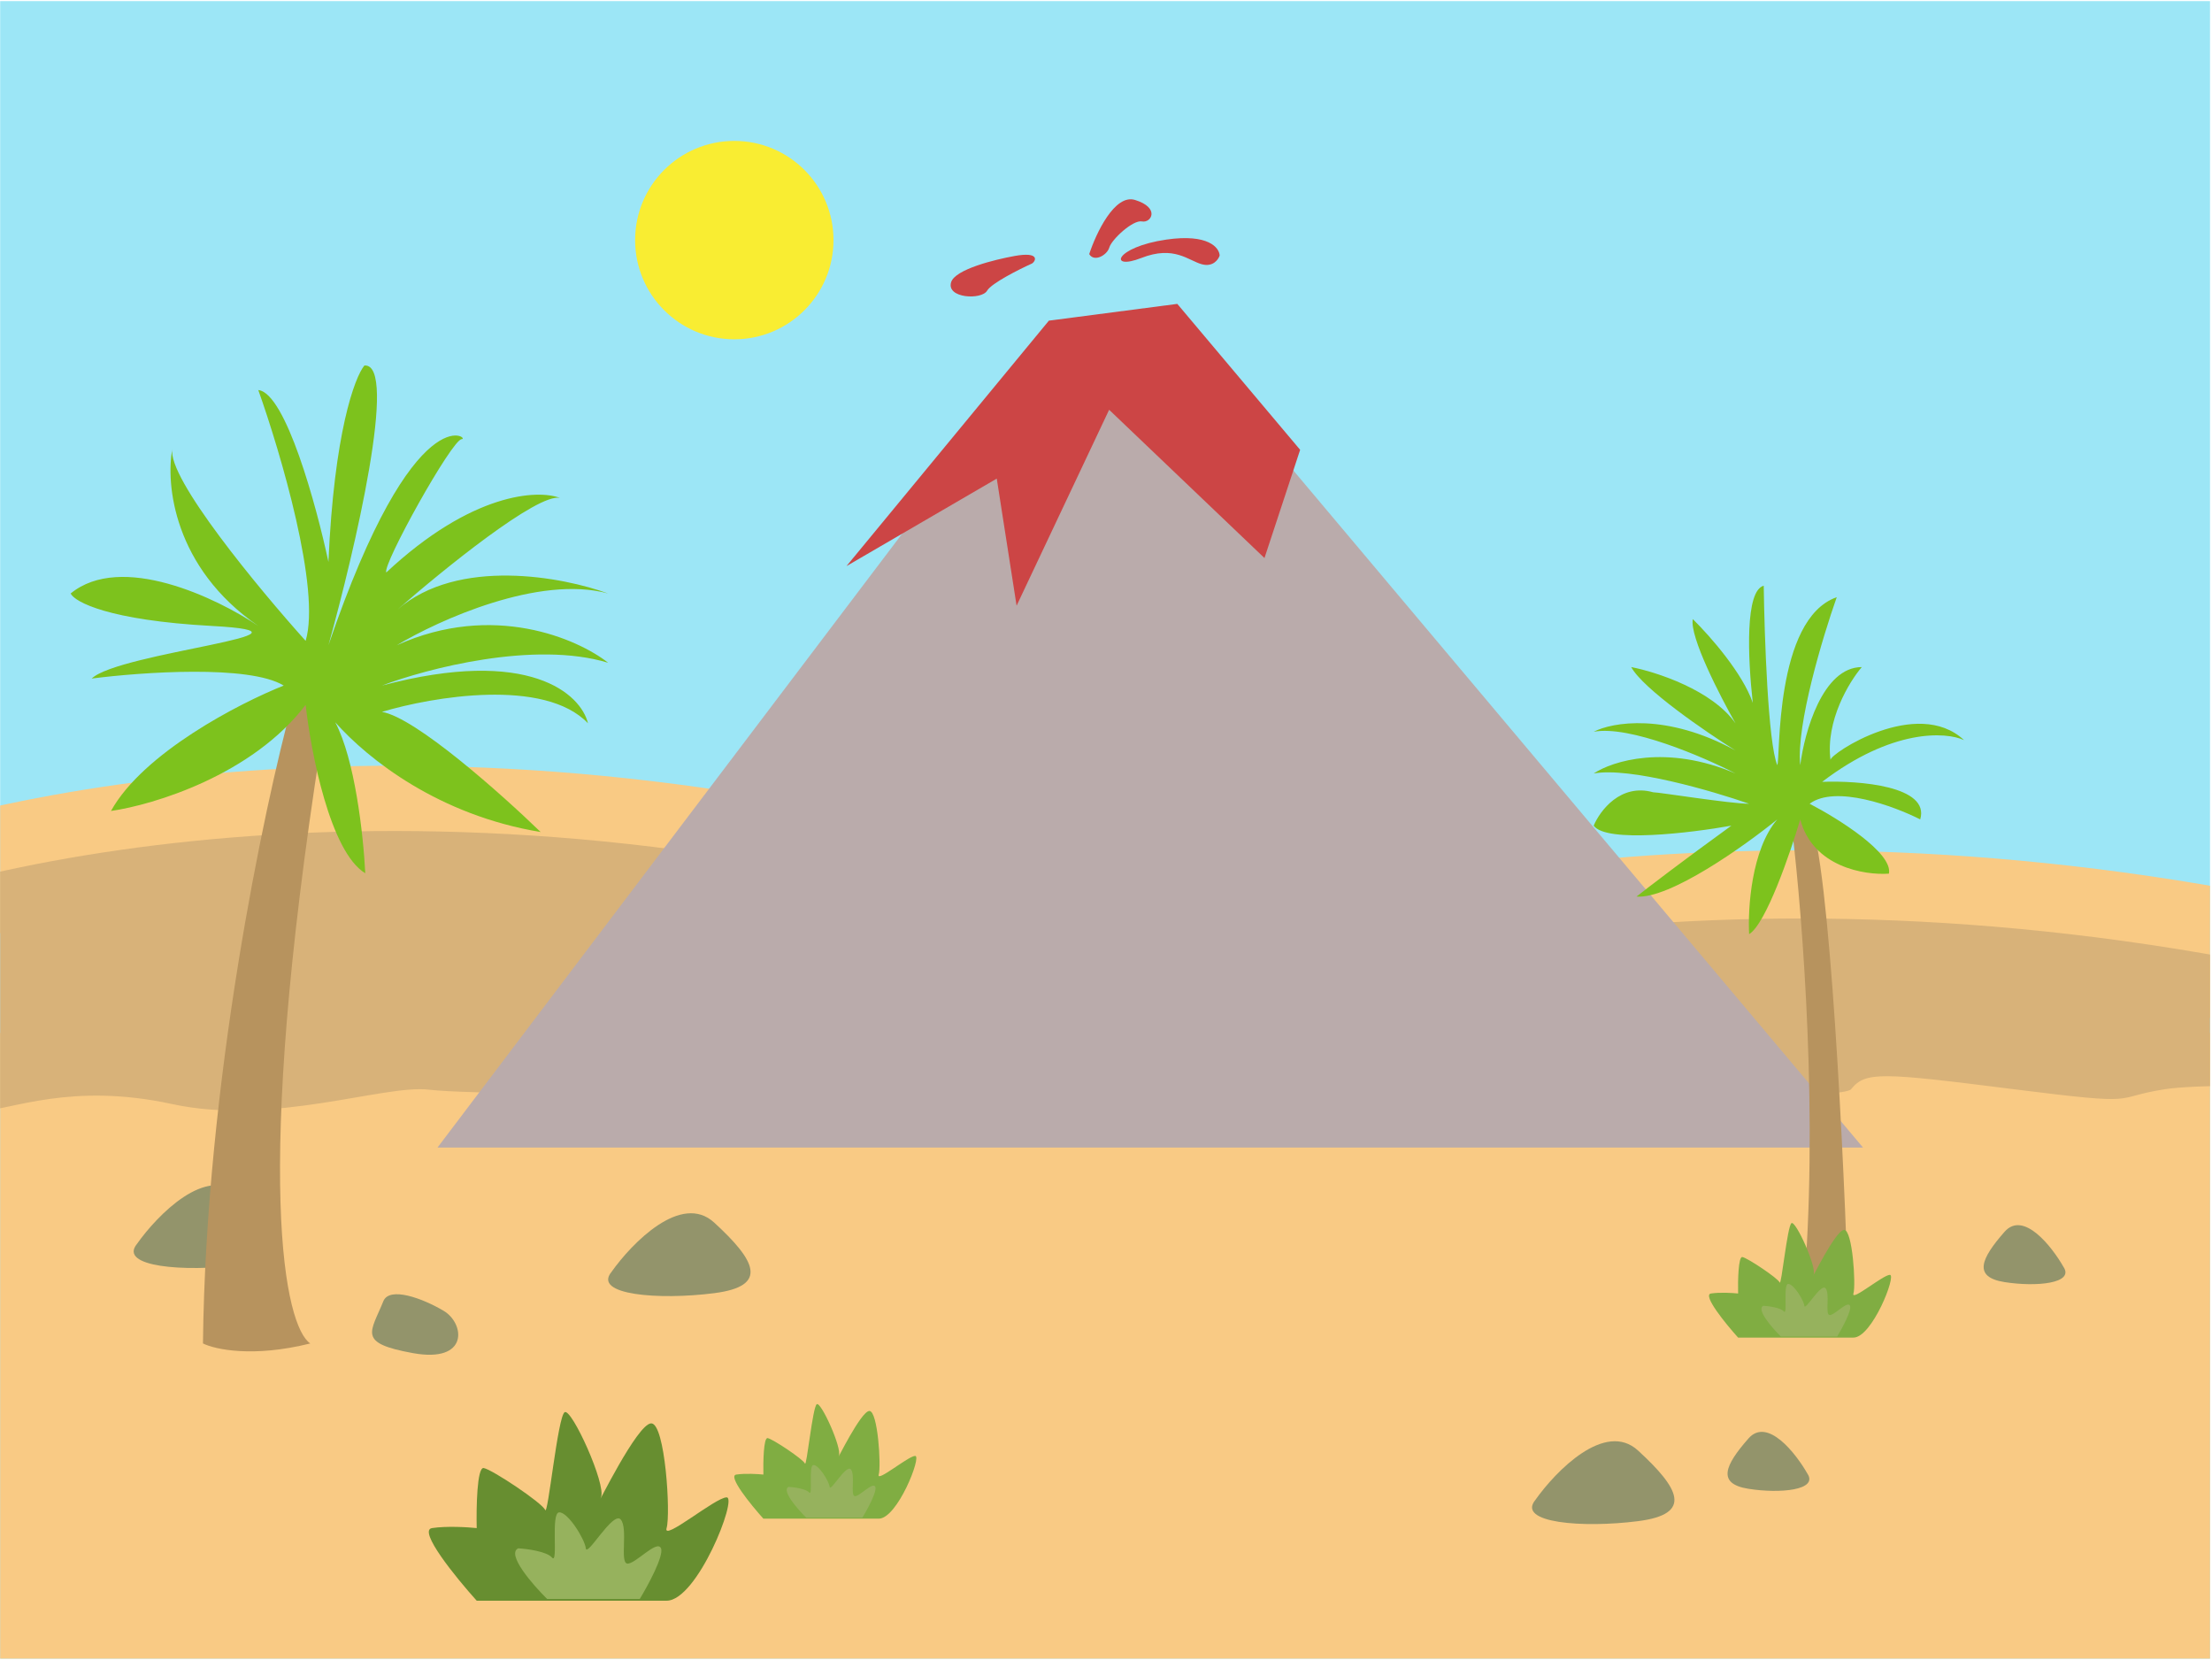 <svg width="1025" height="769" viewBox="0 0 1025 769" fill="none" xmlns="http://www.w3.org/2000/svg">
<g clip-path="url(#clip0_743_2)">
<rect width="1024" height="768" transform="translate(0.075 0.52)" fill="#9CE6F6"/>
<circle cx="340.261" cy="111.251" r="45.963" fill="#F9ED32"/>
<path d="M-76.153 478.623H41.017H918.617H1142.17V768.52H-76.153V478.623Z" fill="#F9CA84"/>
<path d="M759.034 672.095C743.807 658.129 720.967 681.55 711.45 695.007C702.679 705.663 733.339 708.099 759.034 704.826C784.73 701.553 778.068 689.552 759.034 672.095Z" fill="#93946B"/>
<path d="M330.92 566.458C315.693 552.492 292.852 575.914 283.335 589.37C274.565 600.026 305.224 602.463 330.92 599.189C356.616 595.916 349.954 583.915 330.92 566.458Z" fill="#93946B"/>
<path d="M810.207 666.516C818.953 656.568 832.072 673.252 837.539 682.837C842.576 690.428 824.966 692.164 810.207 689.832C795.447 687.5 799.274 678.951 810.207 666.516Z" fill="#93946B"/>
<path d="M928.879 570.743C937.625 560.794 950.744 577.478 956.211 587.064C961.248 594.654 943.638 596.39 928.879 594.059C914.119 591.727 917.946 583.178 928.879 570.743Z" fill="#93946B"/>
<path d="M191.39 626.973C165.387 622.283 171.798 617.449 177.673 602.815C180.601 596.045 195.719 601.518 205.575 607.369C215.431 613.219 217.393 631.662 191.39 626.973Z" fill="#93946B"/>
<path d="M111.055 553.45C95.828 539.484 72.987 562.905 63.47 576.362C54.7 587.018 85.359 589.454 111.055 586.181C136.751 582.908 130.089 570.907 111.055 553.45Z" fill="#93946B"/>
<path d="M484.889 400.154C211.541 318.004 -10.583 365.925 -87.477 400.154V432.371H484.889V400.154Z" fill="#F9CA84"/>
<path d="M484.889 431.289C211.54 347.538 -10.584 396.393 -87.477 431.289V504.897C-87.477 518.936 -26.741 516.334 -10.649 515.239C5.442 514.144 33.031 501.404 79.758 511.568C126.485 521.731 177.91 502.429 198.706 504.897C234.262 509.117 484.889 504.897 484.889 504.897V431.289Z" fill="#D8B279"/>
<path d="M1150.63 439.389C864.691 357.238 632.334 405.159 551.897 439.389V471.606H1150.63V439.389Z" fill="#F9CA84"/>
<path d="M1150.63 471.838C864.691 388.086 632.333 436.941 551.897 471.838V504.683C551.897 504.683 851.131 512.945 857.764 504.683C864.397 496.421 871.504 496.895 933.099 504.683C994.693 512.471 977.162 508.74 1003.22 504.683C1029.28 500.626 1150.63 504.683 1150.63 504.683V471.838Z" fill="#D8B279"/>
<path d="M486.964 156.235L202.719 531.729H534.183H863.296L541.111 148.807L486.964 156.235Z" fill="#BAABAB"/>
<path d="M461.881 221.763L392.247 262.302L486.034 148.576L545.54 140.805L602.459 208.419L585.935 258.568L513.953 189.866L471.07 280.65L461.881 221.763Z" fill="#CC4545"/>
<path d="M440.731 130.774C442.553 124.792 461.002 120.249 470.185 118.602C481.712 116.535 480.174 120.783 478.24 122.08C472.142 124.838 459.435 131.224 457.388 134.71C454.831 139.067 438.454 138.251 440.731 130.774Z" fill="#CC4545"/>
<path d="M540.543 111.004C559.906 108.208 565.026 114.78 565.165 118.416C564.545 120.315 562.045 123.784 557 122.463C550.694 120.812 544.128 113.546 528.854 119.538C513.581 125.53 516.34 114.499 540.543 111.004Z" fill="#CC4545"/>
<path d="M525.948 92.648C516.51 89.735 507.866 108.159 504.725 117.735C506.984 121.588 512.994 118.3 514.043 114.652C515.091 111.004 524.951 101.758 529.189 102.599C533.427 103.44 537.746 96.29 525.948 92.648Z" fill="#CC4545"/>
<path d="M94.049 622.488C95.375 501.822 122.226 374.415 135.486 325.795C158.028 325.795 153.719 338.502 148.746 344.856C116.922 548.397 132.171 614.753 143.774 622.488C117.254 629.118 99.574 625.25 94.049 622.488Z" fill="#B7935E"/>
<path d="M169.256 404.611C153.003 394.859 144.064 348.539 141.626 326.598C116.923 359.103 71.199 372.918 51.425 375.762C66.377 348.783 111.018 325.786 131.469 317.659C115.588 307.908 65.53 311.429 42.486 314.409C55.082 302.219 157.879 293.28 98.151 290.03C50.368 287.43 34.63 278.924 32.734 274.996C56.138 255.818 100.453 277.028 119.686 290.03C80.372 263.063 76.755 224.107 79.862 207.976C77.313 221.338 119.968 272.843 141.626 296.937C148.778 273.209 129.979 209.58 119.686 180.732C132.363 182.032 146.638 234.365 152.191 260.369C154.791 200.56 164.38 174.772 168.85 169.355C184.777 168.055 164.38 255.222 152.191 298.969C192.416 181.138 218.42 203.485 213.95 203.485C209.481 203.485 176.976 261.994 179.007 265.245C218.664 228.189 249.164 226.78 259.458 230.708C249.114 228.446 205.237 264.029 184.237 282.407C212.249 258.09 260.9 267.309 281.805 274.996C249.95 266.22 203.251 287.321 183.883 298.969C228.415 278.816 267.719 295.989 281.805 307.095C247.674 296.694 197.698 309.804 176.976 317.659C245.562 299.457 269.209 321.723 272.46 335.131C252.306 314.003 200.407 322.806 176.976 329.849C192.578 332.449 232.505 368.042 250.519 385.514C203.427 377.758 170.696 351.942 155.344 334.673C164.396 351.709 168.361 386.482 169.256 404.611Z" fill="#7DC21D"/>
<path d="M836.763 584.856C842.177 503.644 834.185 412.441 829.512 376.991H836.763C846.431 379.698 853.682 519.919 856.099 589.69C854.552 600.132 848.687 601.131 845.948 600.325C836.279 598.005 835.796 589.046 836.763 584.856Z" fill="#B7935E"/>
<path d="M823.564 354.53C825.014 352.113 822.114 286.853 851.118 276.702C844.673 294.91 832.265 335.968 834.199 354.53C836.133 339.384 844.544 309.09 862.72 309.09C856.919 315.858 845.897 333.937 848.218 352.113C847.961 349.279 888.341 322.625 910.094 342.929C901.715 339.061 876.835 337.514 844.351 362.265C861.431 361.62 894.431 364.198 889.791 379.667C877.706 373.544 850.538 363.522 838.55 372.416C851.602 379.184 877.222 395.136 875.289 404.805C864.009 405.61 840 401.711 834.199 379.667C829.526 395.459 818.247 428.202 810.512 432.842C809.868 420.918 811.576 393.59 823.564 379.667C808.256 392.075 773.773 416.6 758.304 415.44C763.621 411.25 779.864 398.81 802.294 382.568C783.441 385.952 744.285 390.689 738.484 382.568C741.385 375.639 750.956 362.845 766.039 367.099C768.939 367.099 801.811 372.416 810.512 372.416C793.432 366.454 755.114 355.304 738.484 358.398C747.025 352.67 772.13 344.652 804.228 358.398C789.242 350.663 755.114 335.967 738.484 339.061C747.025 334.635 772.13 330.179 804.228 347.763C790.37 339.061 761.301 319.145 755.887 309.09C767.489 311.346 793.399 319.725 804.228 335.194C796.977 322.464 782.861 294.975 784.408 286.853C792.855 295.172 807.645 312.233 812.21 325.683C809.854 304.343 808.631 273.713 817.28 271.384C817.602 294.91 819.31 344.475 823.564 354.53Z" fill="#7DC21D"/>
<path d="M200.193 708.039C193.465 709.075 211.192 730.9 220.897 741.683H308.888C323.122 741.683 341.884 693.806 336.708 693.806C331.533 693.806 306.947 714.509 308.888 708.039C310.829 701.57 308.241 659.515 301.771 659.515C295.301 659.515 275.891 699.629 278.479 693.806C281.067 687.983 264.892 652.398 261.658 654.339C258.423 656.28 253.894 702.864 252.6 699.629C251.306 696.394 228.014 680.866 224.132 680.219C221.026 679.701 220.681 698.55 220.897 708.039C216.799 707.608 206.922 707.004 200.193 708.039Z" fill="#678E30"/>
<path d="M255.807 721.705C253.383 718.877 244.363 717.666 240.155 717.413C234.5 720.039 246.719 734.159 253.535 740.891H296.451C300.322 734.495 307.71 720.846 306.296 717.413C304.529 713.122 294.179 724.987 290.644 724.482C287.11 723.977 291.149 708.073 287.615 704.034C284.081 699.994 271.963 721.705 271.459 717.413C270.954 713.122 263.128 700.499 259.089 700.752C255.05 701.004 258.836 725.239 255.807 721.705Z" fill="#96B25D"/>
<path d="M792.832 599.341C788.745 599.97 799.512 613.226 805.407 619.775H858.85C867.496 619.775 878.892 590.696 875.748 590.696C872.604 590.696 857.671 603.27 858.85 599.341C860.029 595.411 858.457 569.868 854.528 569.868C850.598 569.868 838.809 594.232 840.381 590.696C841.953 587.159 832.129 565.546 830.164 566.725C828.199 567.904 825.448 596.197 824.662 594.232C823.876 592.267 809.73 582.836 807.372 582.443C805.486 582.129 805.276 593.577 805.407 599.341C802.918 599.079 796.919 598.712 792.832 599.341Z" fill="#80AD42"/>
<path d="M826.609 607.641C825.137 605.924 819.658 605.188 817.103 605.035C813.668 606.629 821.089 615.205 825.229 619.294H851.295C853.646 615.41 858.134 607.12 857.275 605.035C856.202 602.428 849.915 609.634 847.768 609.328C845.622 609.021 848.075 599.361 845.929 596.908C843.782 594.455 836.422 607.641 836.115 605.035C835.809 602.428 831.056 594.762 828.602 594.915C826.149 595.068 828.449 609.788 826.609 607.641Z" fill="#96B25D"/>
<path d="M341.165 683.241C337.078 683.869 347.845 697.126 353.74 703.675H407.183C415.829 703.675 427.225 674.595 424.081 674.595C420.937 674.595 406.004 687.17 407.183 683.241C408.362 679.311 406.79 653.768 402.861 653.768C398.931 653.768 387.142 678.132 388.714 674.595C390.286 671.059 380.462 649.446 378.497 650.625C376.532 651.803 373.781 680.097 372.995 678.132C372.209 676.167 358.063 666.736 355.705 666.343C353.819 666.029 353.609 677.477 353.74 683.241C351.251 682.979 345.252 682.612 341.165 683.241Z" fill="#80AD42"/>
<path d="M374.943 691.541C373.471 689.824 367.992 689.088 365.437 688.934C362.002 690.529 369.423 699.105 373.563 703.194H399.629C401.98 699.31 406.468 691.02 405.609 688.934C404.536 686.328 398.249 693.534 396.102 693.227C393.956 692.921 396.409 683.261 394.263 680.808C392.116 678.355 384.756 691.541 384.449 688.934C384.143 686.328 379.39 678.661 376.936 678.815C374.483 678.968 376.783 693.687 374.943 691.541Z" fill="#96B25D"/>
</g>
<defs>
<clipPath id="clip0_743_2">
<rect width="1024" height="768" fill="white" transform="translate(0.075 0.52)"/>
</clipPath>
</defs>
</svg>
